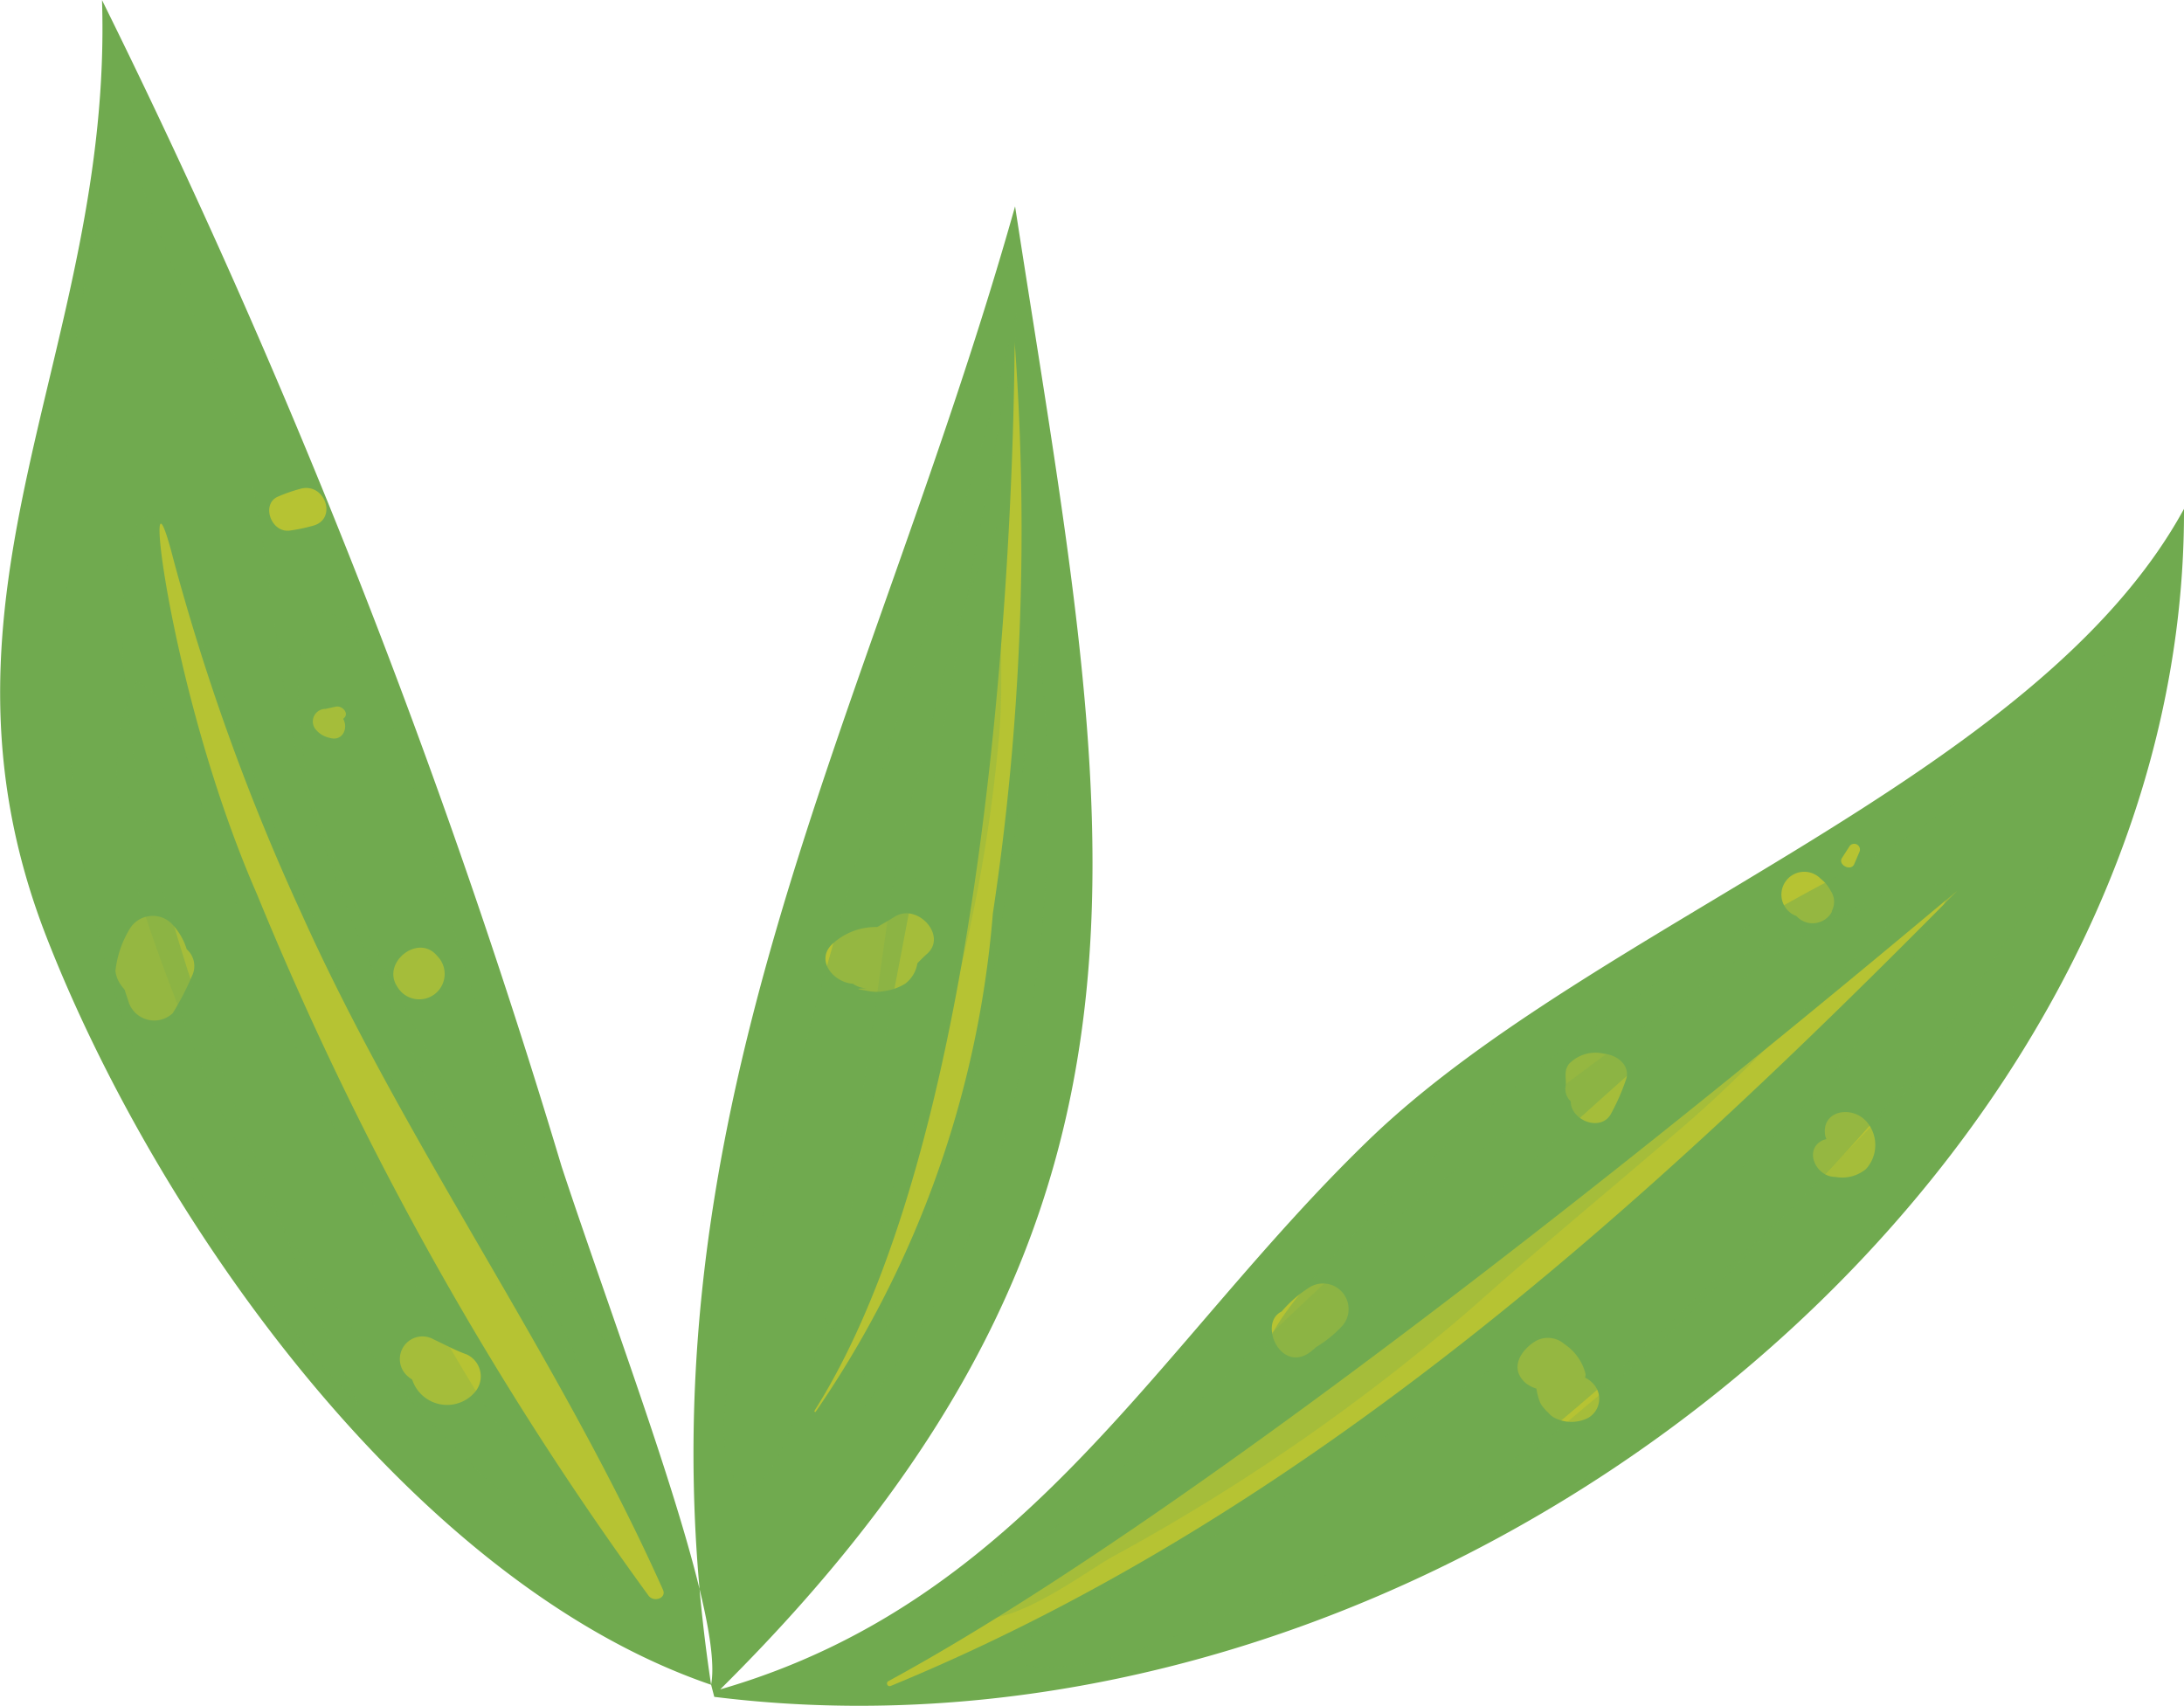 <svg id="그룹_12356" data-name="그룹 12356" xmlns="http://www.w3.org/2000/svg" width="21.324" height="16.656" viewBox="0 0 21.324 16.656">
  <g id="그룹_7828" data-name="그룹 7828">
    <g id="그룹_7791" data-name="그룹 7791">
      <g id="그룹_7772" data-name="그룹 7772">
        <g id="그룹_7555" data-name="그룹 7555">
          <g id="그룹_7554" data-name="그룹 7554">
            <g id="그룹_7553" data-name="그룹 7553">
              <g id="그룹_7552" data-name="그룹 7552">
                <g id="그룹_7551" data-name="그룹 7551">
                  <g id="그룹_7550" data-name="그룹 7550">
                    <g id="그룹_7549" data-name="그룹 7549">
                      <g id="그룹_7548" data-name="그룹 7548">
                        <g id="그룹_7547" data-name="그룹 7547">
                          <g id="그룹_7546" data-name="그룹 7546">
                            <g id="그룹_7545" data-name="그룹 7545">
                              <g id="그룹_7544" data-name="그룹 7544">
                                <g id="그룹_7543" data-name="그룹 7543">
                                  <g id="그룹_7542" data-name="그룹 7542">
                                    <g id="그룹_7541" data-name="그룹 7541">
                                      <g id="그룹_7540" data-name="그룹 7540">
                                        <g id="그룹_7539" data-name="그룹 7539">
                                          <g id="그룹_7538" data-name="그룹 7538">
                                            <path id="패스_2971" data-name="패스 2971" d="M585.185,128.016c7.051.878,14.371-5.011,14.35-11.6-1.439,2.635-5.764,4.042-7.956,6.158-2.065,1.994-3.329,4.5-6.336,5.369,4.761-4.722,3.8-8.5,2.879-14.481-1.417,5.028-3.8,8.952-2.968,14.436-2.949-1.009-5.437-4.591-6.494-7.314-1.3-3.355.656-5.724.547-9.136a72.789,72.789,0,0,1,4.488,11.391c.588,1.784,1.592,4.359,1.459,5.058Z" transform="translate(-578.211 -111.447)" fill="#70aa4f"/>
                                          </g>
                                        </g>
                                      </g>
                                    </g>
                                  </g>
                                </g>
                              </g>
                            </g>
                          </g>
                        </g>
                      </g>
                    </g>
                  </g>
                </g>
              </g>
            </g>
          </g>
        </g>
        <g id="그룹_7573" data-name="그룹 7573" transform="translate(1.559 5.113)">
          <g id="그룹_7572" data-name="그룹 7572">
            <g id="그룹_7571" data-name="그룹 7571">
              <g id="그룹_7570" data-name="그룹 7570">
                <g id="그룹_7569" data-name="그룹 7569">
                  <g id="그룹_7568" data-name="그룹 7568">
                    <g id="그룹_7567" data-name="그룹 7567">
                      <g id="그룹_7566" data-name="그룹 7566">
                        <g id="그룹_7565" data-name="그룹 7565">
                          <g id="그룹_7564" data-name="그룹 7564">
                            <g id="그룹_7563" data-name="그룹 7563">
                              <g id="그룹_7562" data-name="그룹 7562">
                                <g id="그룹_7561" data-name="그룹 7561">
                                  <g id="그룹_7560" data-name="그룹 7560">
                                    <g id="그룹_7559" data-name="그룹 7559">
                                      <g id="그룹_7558" data-name="그룹 7558">
                                        <g id="그룹_7557" data-name="그룹 7557">
                                          <g id="그룹_7556" data-name="그룹 7556">
                                            <path id="패스_2972" data-name="패스 2972" d="M662.1,140.638a21.824,21.824,0,0,0,1.255,3.473c1.021,2.271,2.52,4.342,3.528,6.6.037.084-.089.125-.14.059a32.566,32.566,0,0,1-3.825-6.853C662.04,141.909,661.778,139.38,662.1,140.638Z" transform="translate(-661.969 -140.301)" fill="#b6c333"/>
                                          </g>
                                        </g>
                                      </g>
                                    </g>
                                  </g>
                                </g>
                              </g>
                            </g>
                          </g>
                        </g>
                      </g>
                    </g>
                  </g>
                </g>
              </g>
            </g>
          </g>
        </g>
        <g id="그룹_7591" data-name="그룹 7591" transform="translate(7.951 3.337)">
          <g id="그룹_7590" data-name="그룹 7590">
            <g id="그룹_7589" data-name="그룹 7589">
              <g id="그룹_7588" data-name="그룹 7588">
                <g id="그룹_7587" data-name="그룹 7587">
                  <g id="그룹_7586" data-name="그룹 7586">
                    <g id="그룹_7585" data-name="그룹 7585">
                      <g id="그룹_7584" data-name="그룹 7584">
                        <g id="그룹_7583" data-name="그룹 7583">
                          <g id="그룹_7582" data-name="그룹 7582">
                            <g id="그룹_7581" data-name="그룹 7581">
                              <g id="그룹_7580" data-name="그룹 7580">
                                <g id="그룹_7579" data-name="그룹 7579">
                                  <g id="그룹_7578" data-name="그룹 7578">
                                    <g id="그룹_7577" data-name="그룹 7577">
                                      <g id="그룹_7576" data-name="그룹 7576">
                                        <g id="그룹_7575" data-name="그룹 7575">
                                          <g id="그룹_7574" data-name="그룹 7574">
                                            <path id="패스_2973" data-name="패스 2973" d="M644.167,130.279a25.12,25.12,0,0,1-.213,5.583,10,10,0,0,1-1.73,4.865c0,.007-.017,0-.012-.009C644.211,137.561,644.161,130.215,644.167,130.279Z" transform="translate(-642.211 -130.279)" fill="#b6c333"/>
                                          </g>
                                        </g>
                                      </g>
                                    </g>
                                  </g>
                                </g>
                              </g>
                            </g>
                          </g>
                        </g>
                      </g>
                    </g>
                  </g>
                </g>
              </g>
            </g>
          </g>
        </g>
        <g id="그룹_7609" data-name="그룹 7609" transform="translate(8.663 8.702)">
          <g id="그룹_7608" data-name="그룹 7608">
            <g id="그룹_7607" data-name="그룹 7607">
              <g id="그룹_7606" data-name="그룹 7606">
                <g id="그룹_7605" data-name="그룹 7605">
                  <g id="그룹_7604" data-name="그룹 7604">
                    <g id="그룹_7603" data-name="그룹 7603">
                      <g id="그룹_7602" data-name="그룹 7602">
                        <g id="그룹_7601" data-name="그룹 7601">
                          <g id="그룹_7600" data-name="그룹 7600">
                            <g id="그룹_7599" data-name="그룹 7599">
                              <g id="그룹_7598" data-name="그룹 7598">
                                <g id="그룹_7597" data-name="그룹 7597">
                                  <g id="그룹_7596" data-name="그룹 7596">
                                    <g id="그룹_7595" data-name="그룹 7595">
                                      <g id="그룹_7594" data-name="그룹 7594">
                                        <g id="그룹_7593" data-name="그룹 7593">
                                          <g id="그룹_7592" data-name="그룹 7592">
                                            <path id="패스_2974" data-name="패스 2974" d="M601.167,160.56c-2.995,3.032-6.323,6.076-10.407,7.758a.026.026,0,0,1-.023-.047C594.614,166.163,601.28,160.445,601.167,160.56Z" transform="translate(-590.725 -160.558)" fill="#b6c333"/>
                                          </g>
                                        </g>
                                      </g>
                                    </g>
                                  </g>
                                </g>
                              </g>
                            </g>
                          </g>
                        </g>
                      </g>
                    </g>
                  </g>
                </g>
              </g>
            </g>
          </g>
        </g>
        <g id="그룹_7627" data-name="그룹 7627" transform="translate(3.054 6.898)">
          <g id="그룹_7626" data-name="그룹 7626">
            <g id="그룹_7625" data-name="그룹 7625">
              <g id="그룹_7624" data-name="그룹 7624">
                <g id="그룹_7623" data-name="그룹 7623">
                  <g id="그룹_7622" data-name="그룹 7622">
                    <g id="그룹_7621" data-name="그룹 7621">
                      <g id="그룹_7620" data-name="그룹 7620">
                        <g id="그룹_7619" data-name="그룹 7619">
                          <g id="그룹_7618" data-name="그룹 7618">
                            <g id="그룹_7617" data-name="그룹 7617">
                              <g id="그룹_7616" data-name="그룹 7616">
                                <g id="그룹_7615" data-name="그룹 7615">
                                  <g id="그룹_7614" data-name="그룹 7614">
                                    <g id="그룹_7613" data-name="그룹 7613">
                                      <g id="그룹_7612" data-name="그룹 7612">
                                        <g id="그룹_7611" data-name="그룹 7611">
                                          <g id="그룹_7610" data-name="그룹 7610">
                                            <path id="패스_2975" data-name="패스 2975" d="M679.61,150.4l.1-.022c.062-.013.135.066.077.114l-.005.006c.052.091-.007.225-.135.184a.236.236,0,0,1-.141-.091A.123.123,0,0,1,679.61,150.4Z" transform="translate(-679.485 -150.376)" fill="#b6c333"/>
                                          </g>
                                        </g>
                                      </g>
                                    </g>
                                  </g>
                                </g>
                              </g>
                            </g>
                          </g>
                        </g>
                      </g>
                    </g>
                  </g>
                </g>
              </g>
            </g>
          </g>
        </g>
        <g id="그룹_7645" data-name="그룹 7645" transform="translate(8.059 8.918)">
          <g id="그룹_7644" data-name="그룹 7644">
            <g id="그룹_7643" data-name="그룹 7643">
              <g id="그룹_7642" data-name="그룹 7642">
                <g id="그룹_7641" data-name="그룹 7641">
                  <g id="그룹_7640" data-name="그룹 7640">
                    <g id="그룹_7639" data-name="그룹 7639">
                      <g id="그룹_7638" data-name="그룹 7638">
                        <g id="그룹_7637" data-name="그룹 7637">
                          <g id="그룹_7636" data-name="그룹 7636">
                            <g id="그룹_7635" data-name="그룹 7635">
                              <g id="그룹_7634" data-name="그룹 7634">
                                <g id="그룹_7633" data-name="그룹 7633">
                                  <g id="그룹_7632" data-name="그룹 7632">
                                    <g id="그룹_7631" data-name="그룹 7631">
                                      <g id="그룹_7630" data-name="그룹 7630">
                                        <g id="그룹_7629" data-name="그룹 7629">
                                          <g id="그룹_7628" data-name="그룹 7628">
                                            <path id="패스_2976" data-name="패스 2976" d="M647.171,162.068a.624.624,0,0,1,.433-.161c.06-.035.12-.068.169-.1.222-.14.519.186.317.362-.03.027-.062.059-.094.092a.31.31,0,0,1-.12.2.516.516,0,0,1-.2.071.42.42,0,0,1-.159,0c-.061-.013-.176-.023-.012-.027a.24.24,0,0,1-.138-.044C647.171,162.447,646.995,162.225,647.171,162.068Z" transform="translate(-647.098 -161.773)" fill="#b6c333"/>
                                          </g>
                                        </g>
                                      </g>
                                    </g>
                                  </g>
                                </g>
                              </g>
                            </g>
                          </g>
                        </g>
                      </g>
                    </g>
                  </g>
                </g>
              </g>
            </g>
          </g>
        </g>
        <g id="그룹_7663" data-name="그룹 7663" transform="translate(14.817 13.063)">
          <g id="그룹_7662" data-name="그룹 7662">
            <g id="그룹_7661" data-name="그룹 7661">
              <g id="그룹_7660" data-name="그룹 7660">
                <g id="그룹_7659" data-name="그룹 7659">
                  <g id="그룹_7658" data-name="그룹 7658">
                    <g id="그룹_7657" data-name="그룹 7657">
                      <g id="그룹_7656" data-name="그룹 7656">
                        <g id="그룹_7655" data-name="그룹 7655">
                          <g id="그룹_7654" data-name="그룹 7654">
                            <g id="그룹_7653" data-name="그룹 7653">
                              <g id="그룹_7652" data-name="그룹 7652">
                                <g id="그룹_7651" data-name="그룹 7651">
                                  <g id="그룹_7650" data-name="그룹 7650">
                                    <g id="그룹_7649" data-name="그룹 7649">
                                      <g id="그룹_7648" data-name="그룹 7648">
                                        <g id="그룹_7647" data-name="그룹 7647">
                                          <g id="그룹_7646" data-name="그룹 7646">
                                            <path id="패스_2977" data-name="패스 2977" d="M610.623,185.2a.245.245,0,0,1,.277.031.493.493,0,0,1,.207.292.1.1,0,0,1-.005.036.257.257,0,0,1,.1.084.215.215,0,0,1-.068.308.361.361,0,0,1-.34-.005.211.211,0,0,1-.054-.048.158.158,0,0,1-.022-.02l-.009-.012a.234.234,0,0,1-.05-.074.681.681,0,0,1-.032-.126.325.325,0,0,1-.1-.05C610.355,185.47,610.477,185.286,610.623,185.2Z" transform="translate(-610.443 -185.17)" fill="#b6c333"/>
                                          </g>
                                        </g>
                                      </g>
                                    </g>
                                  </g>
                                </g>
                              </g>
                            </g>
                          </g>
                        </g>
                      </g>
                    </g>
                  </g>
                </g>
              </g>
            </g>
          </g>
        </g>
        <g id="그룹_7681" data-name="그룹 7681" transform="translate(15.279 10.284)">
          <g id="그룹_7680" data-name="그룹 7680">
            <g id="그룹_7679" data-name="그룹 7679">
              <g id="그룹_7678" data-name="그룹 7678">
                <g id="그룹_7677" data-name="그룹 7677">
                  <g id="그룹_7676" data-name="그룹 7676">
                    <g id="그룹_7675" data-name="그룹 7675">
                      <g id="그룹_7674" data-name="그룹 7674">
                        <g id="그룹_7673" data-name="그룹 7673">
                          <g id="그룹_7672" data-name="그룹 7672">
                            <g id="그룹_7671" data-name="그룹 7671">
                              <g id="그룹_7670" data-name="그룹 7670">
                                <g id="그룹_7669" data-name="그룹 7669">
                                  <g id="그룹_7668" data-name="그룹 7668">
                                    <g id="그룹_7667" data-name="그룹 7667">
                                      <g id="그룹_7666" data-name="그룹 7666">
                                        <g id="그룹_7665" data-name="그룹 7665">
                                          <g id="그룹_7664" data-name="그룹 7664">
                                            <path id="패스_2978" data-name="패스 2978" d="M609.287,169.487c.125.012.254.108.218.243a2.107,2.107,0,0,1-.143.331c-.094.2-.4.08-.4-.109a.166.166,0,0,1-.05-.147c.012-.065-.023-.14.031-.216A.358.358,0,0,1,609.287,169.487Z" transform="translate(-608.905 -169.482)" fill="#b6c333"/>
                                          </g>
                                        </g>
                                      </g>
                                    </g>
                                  </g>
                                </g>
                              </g>
                            </g>
                          </g>
                        </g>
                      </g>
                    </g>
                  </g>
                </g>
              </g>
            </g>
          </g>
        </g>
        <g id="그룹_7699" data-name="그룹 7699" transform="translate(17.7 10.859)">
          <g id="그룹_7698" data-name="그룹 7698">
            <g id="그룹_7697" data-name="그룹 7697">
              <g id="그룹_7696" data-name="그룹 7696">
                <g id="그룹_7695" data-name="그룹 7695">
                  <g id="그룹_7694" data-name="그룹 7694">
                    <g id="그룹_7693" data-name="그룹 7693">
                      <g id="그룹_7692" data-name="그룹 7692">
                        <g id="그룹_7691" data-name="그룹 7691">
                          <g id="그룹_7690" data-name="그룹 7690">
                            <g id="그룹_7689" data-name="그룹 7689">
                              <g id="그룹_7688" data-name="그룹 7688">
                                <g id="그룹_7687" data-name="그룹 7687">
                                  <g id="그룹_7686" data-name="그룹 7686">
                                    <g id="그룹_7685" data-name="그룹 7685">
                                      <g id="그룹_7684" data-name="그룹 7684">
                                        <g id="그룹_7683" data-name="그룹 7683">
                                          <g id="그룹_7682" data-name="그룹 7682">
                                            <path id="패스_2979" data-name="패스 2979" d="M595.354,172.992a.213.213,0,0,1-.01-.026c-.051-.263.292-.316.427-.111a.348.348,0,0,1-.03.431.365.365,0,0,1-.3.077c-.189,0-.311-.264-.125-.357C595.328,173,595.341,173,595.354,172.992Z" transform="translate(-595.222 -172.73)" fill="#b6c333"/>
                                          </g>
                                        </g>
                                      </g>
                                    </g>
                                  </g>
                                </g>
                              </g>
                            </g>
                          </g>
                        </g>
                      </g>
                    </g>
                  </g>
                </g>
              </g>
            </g>
          </g>
        </g>
        <g id="그룹_7717" data-name="그룹 7717" transform="translate(17.976 8.244)">
          <g id="그룹_7716" data-name="그룹 7716">
            <g id="그룹_7715" data-name="그룹 7715">
              <g id="그룹_7714" data-name="그룹 7714">
                <g id="그룹_7713" data-name="그룹 7713">
                  <g id="그룹_7712" data-name="그룹 7712">
                    <g id="그룹_7711" data-name="그룹 7711">
                      <g id="그룹_7710" data-name="그룹 7710">
                        <g id="그룹_7709" data-name="그룹 7709">
                          <g id="그룹_7708" data-name="그룹 7708">
                            <g id="그룹_7707" data-name="그룹 7707">
                              <g id="그룹_7706" data-name="그룹 7706">
                                <g id="그룹_7705" data-name="그룹 7705">
                                  <g id="그룹_7704" data-name="그룹 7704">
                                    <g id="그룹_7703" data-name="그룹 7703">
                                      <g id="그룹_7702" data-name="그룹 7702">
                                        <g id="그룹_7701" data-name="그룹 7701">
                                          <g id="그룹_7700" data-name="그룹 7700">
                                            <path id="패스_2980" data-name="패스 2980" d="M596.156,158a.056.056,0,0,1,.1.051l-.05.117c-.031.074-.163.007-.119-.061Z" transform="translate(-596.078 -157.974)" fill="#b6c333"/>
                                          </g>
                                        </g>
                                      </g>
                                    </g>
                                  </g>
                                </g>
                              </g>
                            </g>
                          </g>
                        </g>
                      </g>
                    </g>
                  </g>
                </g>
              </g>
            </g>
          </g>
        </g>
        <g id="그룹_7735" data-name="그룹 7735" transform="translate(17.395 8.518)">
          <g id="그룹_7734" data-name="그룹 7734">
            <g id="그룹_7733" data-name="그룹 7733">
              <g id="그룹_7732" data-name="그룹 7732">
                <g id="그룹_7731" data-name="그룹 7731">
                  <g id="그룹_7730" data-name="그룹 7730">
                    <g id="그룹_7729" data-name="그룹 7729">
                      <g id="그룹_7728" data-name="그룹 7728">
                        <g id="그룹_7727" data-name="그룹 7727">
                          <g id="그룹_7726" data-name="그룹 7726">
                            <g id="그룹_7725" data-name="그룹 7725">
                              <g id="그룹_7724" data-name="그룹 7724">
                                <g id="그룹_7723" data-name="그룹 7723">
                                  <g id="그룹_7722" data-name="그룹 7722">
                                    <g id="그룹_7721" data-name="그룹 7721">
                                      <g id="그룹_7720" data-name="그룹 7720">
                                        <g id="그룹_7719" data-name="그룹 7719">
                                          <g id="그룹_7718" data-name="그룹 7718">
                                            <path id="패스_2981" data-name="패스 2981" d="M597.873,159.585a.338.338,0,0,1,.095.114.192.192,0,0,1,.012.2.039.039,0,0,1,0,.009.213.213,0,0,1-.345.04A.223.223,0,1,1,597.873,159.585Z" transform="translate(-597.49 -159.521)" fill="#b6c333"/>
                                          </g>
                                        </g>
                                      </g>
                                    </g>
                                  </g>
                                </g>
                              </g>
                            </g>
                          </g>
                        </g>
                      </g>
                    </g>
                  </g>
                </g>
              </g>
            </g>
          </g>
        </g>
        <g id="그룹_7753" data-name="그룹 7753" transform="translate(12.416 12.532)">
          <g id="그룹_7752" data-name="그룹 7752">
            <g id="그룹_7751" data-name="그룹 7751">
              <g id="그룹_7750" data-name="그룹 7750">
                <g id="그룹_7749" data-name="그룹 7749">
                  <g id="그룹_7748" data-name="그룹 7748">
                    <g id="그룹_7747" data-name="그룹 7747">
                      <g id="그룹_7746" data-name="그룹 7746">
                        <g id="그룹_7745" data-name="그룹 7745">
                          <g id="그룹_7744" data-name="그룹 7744">
                            <g id="그룹_7743" data-name="그룹 7743">
                              <g id="그룹_7742" data-name="그룹 7742">
                                <g id="그룹_7741" data-name="그룹 7741">
                                  <g id="그룹_7740" data-name="그룹 7740">
                                    <g id="그룹_7739" data-name="그룹 7739">
                                      <g id="그룹_7738" data-name="그룹 7738">
                                        <g id="그룹_7737" data-name="그룹 7737">
                                          <g id="그룹_7736" data-name="그룹 7736">
                                            <path id="패스_2982" data-name="패스 2982" d="M624.316,182.446a1.2,1.2,0,0,1,.277-.239.25.25,0,0,1,.323.37,1.146,1.146,0,0,1-.266.218.749.749,0,0,1-.067.056C624.3,183.041,624.087,182.556,624.316,182.446Z" transform="translate(-624.218 -182.172)" fill="#b6c333"/>
                                          </g>
                                        </g>
                                      </g>
                                    </g>
                                  </g>
                                </g>
                              </g>
                            </g>
                          </g>
                        </g>
                      </g>
                    </g>
                  </g>
                </g>
              </g>
            </g>
          </g>
        </g>
        <g id="그룹_7771" data-name="그룹 7771" transform="translate(2.629 4.765)">
          <g id="그룹_7770" data-name="그룹 7770">
            <g id="그룹_7769" data-name="그룹 7769">
              <g id="그룹_7768" data-name="그룹 7768">
                <g id="그룹_7767" data-name="그룹 7767">
                  <g id="그룹_7766" data-name="그룹 7766">
                    <g id="그룹_7765" data-name="그룹 7765">
                      <g id="그룹_7764" data-name="그룹 7764">
                        <g id="그룹_7763" data-name="그룹 7763">
                          <g id="그룹_7762" data-name="그룹 7762">
                            <g id="그룹_7761" data-name="그룹 7761">
                              <g id="그룹_7760" data-name="그룹 7760">
                                <g id="그룹_7759" data-name="그룹 7759">
                                  <g id="그룹_7758" data-name="그룹 7758">
                                    <g id="그룹_7757" data-name="그룹 7757">
                                      <g id="그룹_7756" data-name="그룹 7756">
                                        <g id="그룹_7755" data-name="그룹 7755">
                                          <g id="그룹_7754" data-name="그룹 7754">
                                            <path id="패스_2983" data-name="패스 2983" d="M680.646,138.421a1.632,1.632,0,0,1,.22-.077c.241-.067.366.294.126.36a1.646,1.646,0,0,1-.23.048C680.58,138.775,680.482,138.494,680.646,138.421Z" transform="translate(-680.563 -138.336)" fill="#b6c333"/>
                                          </g>
                                        </g>
                                      </g>
                                    </g>
                                  </g>
                                </g>
                              </g>
                            </g>
                          </g>
                        </g>
                      </g>
                    </g>
                  </g>
                </g>
              </g>
            </g>
          </g>
        </g>
      </g>
      <g id="그룹_7790" data-name="그룹 7790" transform="translate(3.84 9.254)">
        <g id="그룹_7789" data-name="그룹 7789">
          <g id="그룹_7788" data-name="그룹 7788">
            <g id="그룹_7787" data-name="그룹 7787">
              <g id="그룹_7786" data-name="그룹 7786">
                <g id="그룹_7785" data-name="그룹 7785">
                  <g id="그룹_7784" data-name="그룹 7784">
                    <g id="그룹_7783" data-name="그룹 7783">
                      <g id="그룹_7782" data-name="그룹 7782">
                        <g id="그룹_7781" data-name="그룹 7781">
                          <g id="그룹_7780" data-name="그룹 7780">
                            <g id="그룹_7779" data-name="그룹 7779">
                              <g id="그룹_7778" data-name="그룹 7778">
                                <g id="그룹_7777" data-name="그룹 7777">
                                  <g id="그룹_7776" data-name="그룹 7776">
                                    <g id="그룹_7775" data-name="그룹 7775">
                                      <g id="그룹_7774" data-name="그룹 7774">
                                        <g id="그룹_7773" data-name="그룹 7773">
                                          <path id="패스_2984" data-name="패스 2984" d="M674.494,163.752a.248.248,0,1,1-.389.3C673.95,163.818,674.312,163.531,674.494,163.752Z" transform="translate(-674.067 -163.673)" fill="#b6c333"/>
                                        </g>
                                      </g>
                                    </g>
                                  </g>
                                </g>
                              </g>
                            </g>
                          </g>
                        </g>
                      </g>
                    </g>
                  </g>
                </g>
              </g>
            </g>
          </g>
        </g>
      </g>
    </g>
    <g id="그룹_7809" data-name="그룹 7809" transform="translate(1.126 8.946)">
      <g id="그룹_7808" data-name="그룹 7808">
        <g id="그룹_7807" data-name="그룹 7807">
          <g id="그룹_7806" data-name="그룹 7806">
            <g id="그룹_7805" data-name="그룹 7805">
              <g id="그룹_7804" data-name="그룹 7804">
                <g id="그룹_7803" data-name="그룹 7803">
                  <g id="그룹_7802" data-name="그룹 7802">
                    <g id="그룹_7801" data-name="그룹 7801">
                      <g id="그룹_7800" data-name="그룹 7800">
                        <g id="그룹_7799" data-name="그룹 7799">
                          <g id="그룹_7798" data-name="그룹 7798">
                            <g id="그룹_7797" data-name="그룹 7797">
                              <g id="그룹_7796" data-name="그룹 7796">
                                <g id="그룹_7795" data-name="그룹 7795">
                                  <g id="그룹_7794" data-name="그룹 7794">
                                    <g id="그룹_7793" data-name="그룹 7793">
                                      <g id="그룹_7792" data-name="그룹 7792">
                                        <path id="패스_2985" data-name="패스 2985" d="M688.382,162a.626.626,0,0,1,.153.256.219.219,0,0,1,.051.262,2.659,2.659,0,0,1-.188.363.264.264,0,0,1-.427-.1c-.011-.038-.034-.1-.041-.127,0,0,0,0-.008-.011a.533.533,0,0,1-.038-.051.291.291,0,0,1-.045-.124,1,1,0,0,1,.139-.41A.263.263,0,0,1,688.382,162Z" transform="translate(-687.838 -161.933)" fill="#b6c333"/>
                                      </g>
                                    </g>
                                  </g>
                                </g>
                              </g>
                            </g>
                          </g>
                        </g>
                      </g>
                    </g>
                  </g>
                </g>
              </g>
            </g>
          </g>
        </g>
      </g>
    </g>
    <g id="그룹_7827" data-name="그룹 7827" transform="translate(3.901 13.052)">
      <g id="그룹_7826" data-name="그룹 7826">
        <g id="그룹_7825" data-name="그룹 7825">
          <g id="그룹_7824" data-name="그룹 7824">
            <g id="그룹_7823" data-name="그룹 7823">
              <g id="그룹_7822" data-name="그룹 7822">
                <g id="그룹_7821" data-name="그룹 7821">
                  <g id="그룹_7820" data-name="그룹 7820">
                    <g id="그룹_7819" data-name="그룹 7819">
                      <g id="그룹_7818" data-name="그룹 7818">
                        <g id="그룹_7817" data-name="그룹 7817">
                          <g id="그룹_7816" data-name="그룹 7816">
                            <g id="그룹_7815" data-name="그룹 7815">
                              <g id="그룹_7814" data-name="그룹 7814">
                                <g id="그룹_7813" data-name="그룹 7813">
                                  <g id="그룹_7812" data-name="그룹 7812">
                                    <g id="그룹_7811" data-name="그룹 7811">
                                      <g id="그룹_7810" data-name="그룹 7810">
                                        <path id="패스_2986" data-name="패스 2986" d="M672.415,185.135c.107.05.211.107.323.147a.236.236,0,0,1,.075.372.358.358,0,0,1-.608-.126.388.388,0,0,1-.05-.039A.221.221,0,0,1,672.415,185.135Z" transform="translate(-672.081 -185.108)" fill="#b6c333"/>
                                      </g>
                                    </g>
                                  </g>
                                </g>
                              </g>
                            </g>
                          </g>
                        </g>
                      </g>
                    </g>
                  </g>
                </g>
              </g>
            </g>
          </g>
        </g>
      </g>
    </g>
  </g>
  <g id="그룹_7846" data-name="그룹 7846" transform="translate(9.924 5.769)" opacity="0.48" style="mix-blend-mode: multiply;isolation: isolate">
    <g id="그룹_7845" data-name="그룹 7845">
      <g id="그룹_7844" data-name="그룹 7844">
        <g id="그룹_7843" data-name="그룹 7843">
          <g id="그룹_7842" data-name="그룹 7842">
            <g id="그룹_7841" data-name="그룹 7841">
              <g id="그룹_7840" data-name="그룹 7840">
                <g id="그룹_7839" data-name="그룹 7839">
                  <g id="그룹_7838" data-name="그룹 7838">
                    <g id="그룹_7837" data-name="그룹 7837">
                      <g id="그룹_7836" data-name="그룹 7836">
                        <g id="그룹_7835" data-name="그룹 7835">
                          <g id="그룹_7834" data-name="그룹 7834">
                            <g id="그룹_7833" data-name="그룹 7833">
                              <g id="그룹_7832" data-name="그룹 7832">
                                <g id="그룹_7831" data-name="그룹 7831">
                                  <g id="그룹_7830" data-name="그룹 7830">
                                    <g id="그룹_7829" data-name="그룹 7829">
                                      <path id="패스_2987" data-name="패스 2987" d="M590.735,145.538a13.71,13.71,0,0,1-3.685,5.066,22.759,22.759,0,0,1-2.431,2.145,8.492,8.492,0,0,1-2.082,1.109c-.671.237-1.7.808-2.433.622.079-.387.7-.634,1.034-.783A27.523,27.523,0,0,0,583.8,152.2a16.7,16.7,0,0,0,2.993-2.238,8.514,8.514,0,0,0,2.452-3.073c-.759-.163-2.13.944-2.6,1.346-.883.756-1.721,1.552-2.6,2.313-.356.308-1.026,1.112-1.554,1.119-.027-.427.526-.953.793-1.26a17.583,17.583,0,0,1,2.153-1.924,19.774,19.774,0,0,1,3.023-1.864,8.06,8.06,0,0,0,2.709-2.617C591.073,144.388,590.921,144.75,590.735,145.538Z" transform="translate(-580.104 -144.005)" fill="#70aa4f"/>
                                    </g>
                                  </g>
                                </g>
                              </g>
                            </g>
                          </g>
                        </g>
                      </g>
                    </g>
                  </g>
                </g>
              </g>
            </g>
          </g>
        </g>
      </g>
    </g>
  </g>
  <g id="그룹_7864" data-name="그룹 7864" transform="translate(7.07 3.051)" opacity="0.48" style="mix-blend-mode: multiply;isolation: isolate">
    <g id="그룹_7863" data-name="그룹 7863">
      <g id="그룹_7862" data-name="그룹 7862">
        <g id="그룹_7861" data-name="그룹 7861">
          <g id="그룹_7860" data-name="그룹 7860">
            <g id="그룹_7859" data-name="그룹 7859">
              <g id="그룹_7858" data-name="그룹 7858">
                <g id="그룹_7857" data-name="그룹 7857">
                  <g id="그룹_7856" data-name="그룹 7856">
                    <g id="그룹_7855" data-name="그룹 7855">
                      <g id="그룹_7854" data-name="그룹 7854">
                        <g id="그룹_7853" data-name="그룹 7853">
                          <g id="그룹_7852" data-name="그룹 7852">
                            <g id="그룹_7851" data-name="그룹 7851">
                              <g id="그룹_7850" data-name="그룹 7850">
                                <g id="그룹_7849" data-name="그룹 7849">
                                  <g id="그룹_7848" data-name="그룹 7848">
                                    <g id="그룹_7847" data-name="그룹 7847">
                                      <path id="패스_2988" data-name="패스 2988" d="M645.323,128.668a3.185,3.185,0,0,1-.15.976c-.091.538-.2,1.079-.3,1.62q-.46,2.578-.963,5.15c-.083.424-.719,3.959-1.264,3.7-.472-.223.132-2.323.207-2.667.257-1.185.615-2.349.93-3.518C644.227,132.28,644.842,130.672,645.323,128.668Z" transform="translate(-642.468 -128.668)" fill="#70aa4f"/>
                                    </g>
                                  </g>
                                </g>
                              </g>
                            </g>
                          </g>
                        </g>
                      </g>
                    </g>
                  </g>
                </g>
              </g>
            </g>
          </g>
        </g>
      </g>
    </g>
  </g>
  <g id="그룹_7882" data-name="그룹 7882" transform="translate(8.4 6.174)" opacity="0.48" style="mix-blend-mode: multiply;isolation: isolate">
    <g id="그룹_7881" data-name="그룹 7881">
      <g id="그룹_7880" data-name="그룹 7880">
        <g id="그룹_7879" data-name="그룹 7879">
          <g id="그룹_7878" data-name="그룹 7878">
            <g id="그룹_7877" data-name="그룹 7877">
              <g id="그룹_7876" data-name="그룹 7876">
                <g id="그룹_7875" data-name="그룹 7875">
                  <g id="그룹_7874" data-name="그룹 7874">
                    <g id="그룹_7873" data-name="그룹 7873">
                      <g id="그룹_7872" data-name="그룹 7872">
                        <g id="그룹_7871" data-name="그룹 7871">
                          <g id="그룹_7870" data-name="그룹 7870">
                            <g id="그룹_7869" data-name="그룹 7869">
                              <g id="그룹_7868" data-name="그룹 7868">
                                <g id="그룹_7867" data-name="그룹 7867">
                                  <g id="그룹_7866" data-name="그룹 7866">
                                    <g id="그룹_7865" data-name="그룹 7865">
                                      <path id="패스_2989" data-name="패스 2989" d="M642.512,146.29a12.817,12.817,0,0,1-.289,4.811,7.077,7.077,0,0,1-1.415,2.764c-.122-.248.291-.895.406-1.145a11.2,11.2,0,0,0,.7-2.171A41.478,41.478,0,0,0,642.512,146.29Z" transform="translate(-640.785 -146.29)" fill="#70aa4f"/>
                                    </g>
                                  </g>
                                </g>
                              </g>
                            </g>
                          </g>
                        </g>
                      </g>
                    </g>
                  </g>
                </g>
              </g>
            </g>
          </g>
        </g>
      </g>
    </g>
  </g>
  <g id="그룹_7900" data-name="그룹 7900" transform="translate(0.645 1.407)" opacity="0.48" style="mix-blend-mode: multiply;isolation: isolate">
    <g id="그룹_7899" data-name="그룹 7899">
      <g id="그룹_7898" data-name="그룹 7898">
        <g id="그룹_7897" data-name="그룹 7897">
          <g id="그룹_7896" data-name="그룹 7896">
            <g id="그룹_7895" data-name="그룹 7895">
              <g id="그룹_7894" data-name="그룹 7894">
                <g id="그룹_7893" data-name="그룹 7893">
                  <g id="그룹_7892" data-name="그룹 7892">
                    <g id="그룹_7891" data-name="그룹 7891">
                      <g id="그룹_7890" data-name="그룹 7890">
                        <g id="그룹_7889" data-name="그룹 7889">
                          <g id="그룹_7888" data-name="그룹 7888">
                            <g id="그룹_7887" data-name="그룹 7887">
                              <g id="그룹_7886" data-name="그룹 7886">
                                <g id="그룹_7885" data-name="그룹 7885">
                                  <g id="그룹_7884" data-name="그룹 7884">
                                    <g id="그룹_7883" data-name="그룹 7883">
                                      <path id="패스_2990" data-name="패스 2990" d="M671.568,131.331a21.7,21.7,0,0,0-1.43-2.669,16.559,16.559,0,0,1-1.181-2.72c-.487-1.489-.345-3.136-1.025-4.565a19.573,19.573,0,0,1-.794-1.991c-.768,1.722-.583,3.93-.565,5.791A10.128,10.128,0,0,0,669.4,131.7a22.468,22.468,0,0,1-.87-2.086,24.375,24.375,0,0,1-.928-2.572,9.142,9.142,0,0,1-.439-2.011,4.984,4.984,0,0,1,0-1.7c.058-.194.07-.41.307-.251.128.086.195.578.234.71.14.466.343.9.524,1.356a25.636,25.636,0,0,0,1.167,2.72c.291.541.55,1.1.849,1.632A17.193,17.193,0,0,0,671.568,131.331Z" transform="translate(-666.541 -119.386)" fill="#70aa4f"/>
                                    </g>
                                  </g>
                                </g>
                              </g>
                            </g>
                          </g>
                        </g>
                      </g>
                    </g>
                  </g>
                </g>
              </g>
            </g>
          </g>
        </g>
      </g>
    </g>
  </g>
  <g id="그룹_7918" data-name="그룹 7918" transform="translate(8.025 4.998)" opacity="0.24" style="mix-blend-mode: screen;isolation: isolate">
    <g id="그룹_7917" data-name="그룹 7917">
      <g id="그룹_7916" data-name="그룹 7916">
        <g id="그룹_7915" data-name="그룹 7915">
          <g id="그룹_7914" data-name="그룹 7914">
            <g id="그룹_7913" data-name="그룹 7913">
              <g id="그룹_7912" data-name="그룹 7912">
                <g id="그룹_7911" data-name="그룹 7911">
                  <g id="그룹_7910" data-name="그룹 7910">
                    <g id="그룹_7909" data-name="그룹 7909">
                      <g id="그룹_7908" data-name="그룹 7908">
                        <g id="그룹_7907" data-name="그룹 7907">
                          <g id="그룹_7906" data-name="그룹 7906">
                            <g id="그룹_7905" data-name="그룹 7905">
                              <g id="그룹_7904" data-name="그룹 7904">
                                <g id="그룹_7903" data-name="그룹 7903">
                                  <g id="그룹_7902" data-name="그룹 7902">
                                    <g id="그룹_7901" data-name="그룹 7901">
                                      <path id="패스_2991" data-name="패스 2991" d="M645.015,139.654c-.091.744.024,1.518-.055,2.272a15.437,15.437,0,0,1-.39,2.279,19.39,19.39,0,0,1-.619,1.976,4.8,4.8,0,0,1-.6,1.46c-.276-.187.055-1.018.1-1.263.192-.96.309-1.93.452-2.9.114-.773.349-1.514.535-2.27A8.213,8.213,0,0,1,645.015,139.654Z" transform="translate(-643.238 -139.654)" fill="#70aa4f"/>
                                    </g>
                                  </g>
                                </g>
                              </g>
                            </g>
                          </g>
                        </g>
                      </g>
                    </g>
                  </g>
                </g>
              </g>
            </g>
          </g>
        </g>
      </g>
    </g>
  </g>
  <g id="그룹_7936" data-name="그룹 7936" transform="translate(2.89 5.976)" opacity="0.24" style="mix-blend-mode: screen;isolation: isolate">
    <g id="그룹_7935" data-name="그룹 7935">
      <g id="그룹_7934" data-name="그룹 7934">
        <g id="그룹_7933" data-name="그룹 7933">
          <g id="그룹_7932" data-name="그룹 7932">
            <g id="그룹_7931" data-name="그룹 7931">
              <g id="그룹_7930" data-name="그룹 7930">
                <g id="그룹_7929" data-name="그룹 7929">
                  <g id="그룹_7928" data-name="그룹 7928">
                    <g id="그룹_7927" data-name="그룹 7927">
                      <g id="그룹_7926" data-name="그룹 7926">
                        <g id="그룹_7925" data-name="그룹 7925">
                          <g id="그룹_7924" data-name="그룹 7924">
                            <g id="그룹_7923" data-name="그룹 7923">
                              <g id="그룹_7922" data-name="그룹 7922">
                                <g id="그룹_7921" data-name="그룹 7921">
                                  <g id="그룹_7920" data-name="그룹 7920">
                                    <g id="그룹_7919" data-name="그룹 7919">
                                      <path id="패스_2992" data-name="패스 2992" d="M668.187,152.317a31.93,31.93,0,0,1-1.517-4.143,19.825,19.825,0,0,0-.743-2.371c-.163-.382-.511-1.014-.711-.316a3.976,3.976,0,0,0,.285,2.035A29.165,29.165,0,0,0,668.187,152.317Z" transform="translate(-665.161 -145.173)" fill="#70aa4f"/>
                                    </g>
                                  </g>
                                </g>
                              </g>
                            </g>
                          </g>
                        </g>
                      </g>
                    </g>
                  </g>
                </g>
              </g>
            </g>
          </g>
        </g>
      </g>
    </g>
  </g>
  <g id="그룹_7954" data-name="그룹 7954" transform="translate(1.142 6.658)" opacity="0.24" style="mix-blend-mode: screen;isolation: isolate">
    <g id="그룹_7953" data-name="그룹 7953">
      <g id="그룹_7952" data-name="그룹 7952">
        <g id="그룹_7951" data-name="그룹 7951">
          <g id="그룹_7950" data-name="그룹 7950">
            <g id="그룹_7949" data-name="그룹 7949">
              <g id="그룹_7948" data-name="그룹 7948">
                <g id="그룹_7947" data-name="그룹 7947">
                  <g id="그룹_7946" data-name="그룹 7946">
                    <g id="그룹_7945" data-name="그룹 7945">
                      <g id="그룹_7944" data-name="그룹 7944">
                        <g id="그룹_7943" data-name="그룹 7943">
                          <g id="그룹_7942" data-name="그룹 7942">
                            <g id="그룹_7941" data-name="그룹 7941">
                              <g id="그룹_7940" data-name="그룹 7940">
                                <g id="그룹_7939" data-name="그룹 7939">
                                  <g id="그룹_7938" data-name="그룹 7938">
                                    <g id="그룹_7937" data-name="그룹 7937">
                                      <path id="패스_2993" data-name="패스 2993" d="M669.605,157.831c-.367-.619-.884-1.16-1.275-1.781-.576-.915-1.035-1.867-1.521-2.823a23.788,23.788,0,0,1-1.114-2.674c-.12-.33-.358-1.4-.742-1.53-.55.966.21,2.618.554,3.562A11.9,11.9,0,0,0,669.605,157.831Z" transform="translate(-664.76 -149.022)" fill="#70aa4f"/>
                                    </g>
                                  </g>
                                </g>
                              </g>
                            </g>
                          </g>
                        </g>
                      </g>
                    </g>
                  </g>
                </g>
              </g>
            </g>
          </g>
        </g>
      </g>
    </g>
  </g>
  <g id="그룹_7972" data-name="그룹 7972" transform="translate(9.446 8.82)" opacity="0.24" style="mix-blend-mode: screen;isolation: isolate">
    <g id="그룹_7971" data-name="그룹 7971">
      <g id="그룹_7970" data-name="그룹 7970">
        <g id="그룹_7969" data-name="그룹 7969">
          <g id="그룹_7968" data-name="그룹 7968">
            <g id="그룹_7967" data-name="그룹 7967">
              <g id="그룹_7966" data-name="그룹 7966">
                <g id="그룹_7965" data-name="그룹 7965">
                  <g id="그룹_7964" data-name="그룹 7964">
                    <g id="그룹_7963" data-name="그룹 7963">
                      <g id="그룹_7962" data-name="그룹 7962">
                        <g id="그룹_7961" data-name="그룹 7961">
                          <g id="그룹_7960" data-name="그룹 7960">
                            <g id="그룹_7959" data-name="그룹 7959">
                              <g id="그룹_7958" data-name="그룹 7958">
                                <g id="그룹_7957" data-name="그룹 7957">
                                  <g id="그룹_7956" data-name="그룹 7956">
                                    <g id="그룹_7955" data-name="그룹 7955">
                                      <path id="패스_2994" data-name="패스 2994" d="M602.481,161.223c-.753.687-1.4,1.465-2.177,2.14-.693.6-1.4,1.179-2.083,1.788a19.838,19.838,0,0,1-3.535,2.451c-.291.164-1.055.751-1.414.569.055-.209.261-.322.422-.464.424-.372.826-.761,1.262-1.124.956-.8,1.807-1.719,2.771-2.506.818-.666,1.659-1.319,2.533-1.916A3.9,3.9,0,0,1,602.481,161.223Z" transform="translate(-593.272 -161.22)" fill="#70aa4f"/>
                                    </g>
                                  </g>
                                </g>
                              </g>
                            </g>
                          </g>
                        </g>
                      </g>
                    </g>
                  </g>
                </g>
              </g>
            </g>
          </g>
        </g>
      </g>
    </g>
  </g>
  <g id="그룹_7990" data-name="그룹 7990" transform="translate(14.291 9.705)" opacity="0.24" style="mix-blend-mode: screen;isolation: isolate">
    <g id="그룹_7989" data-name="그룹 7989">
      <g id="그룹_7988" data-name="그룹 7988">
        <g id="그룹_7987" data-name="그룹 7987">
          <g id="그룹_7986" data-name="그룹 7986">
            <g id="그룹_7985" data-name="그룹 7985">
              <g id="그룹_7984" data-name="그룹 7984">
                <g id="그룹_7983" data-name="그룹 7983">
                  <g id="그룹_7982" data-name="그룹 7982">
                    <g id="그룹_7981" data-name="그룹 7981">
                      <g id="그룹_7980" data-name="그룹 7980">
                        <g id="그룹_7979" data-name="그룹 7979">
                          <g id="그룹_7978" data-name="그룹 7978">
                            <g id="그룹_7977" data-name="그룹 7977">
                              <g id="그룹_7976" data-name="그룹 7976">
                                <g id="그룹_7975" data-name="그룹 7975">
                                  <g id="그룹_7974" data-name="그룹 7974">
                                    <g id="그룹_7973" data-name="그룹 7973">
                                      <path id="패스_2995" data-name="패스 2995" d="M592.975,166.219c.124.518-.389,1.138-.683,1.513a15.924,15.924,0,0,1-1.238,1.331,15,15,0,0,1-1.657,1.468c-.423.316-1.193.913-1.766.852.1-.253.439-.465.64-.654.474-.446,1.01-.831,1.468-1.292C590.872,168.295,591.948,167.1,592.975,166.219Z" transform="translate(-587.63 -166.219)" fill="#70aa4f"/>
                                    </g>
                                  </g>
                                </g>
                              </g>
                            </g>
                          </g>
                        </g>
                      </g>
                    </g>
                  </g>
                </g>
              </g>
            </g>
          </g>
        </g>
      </g>
    </g>
  </g>
</svg>
